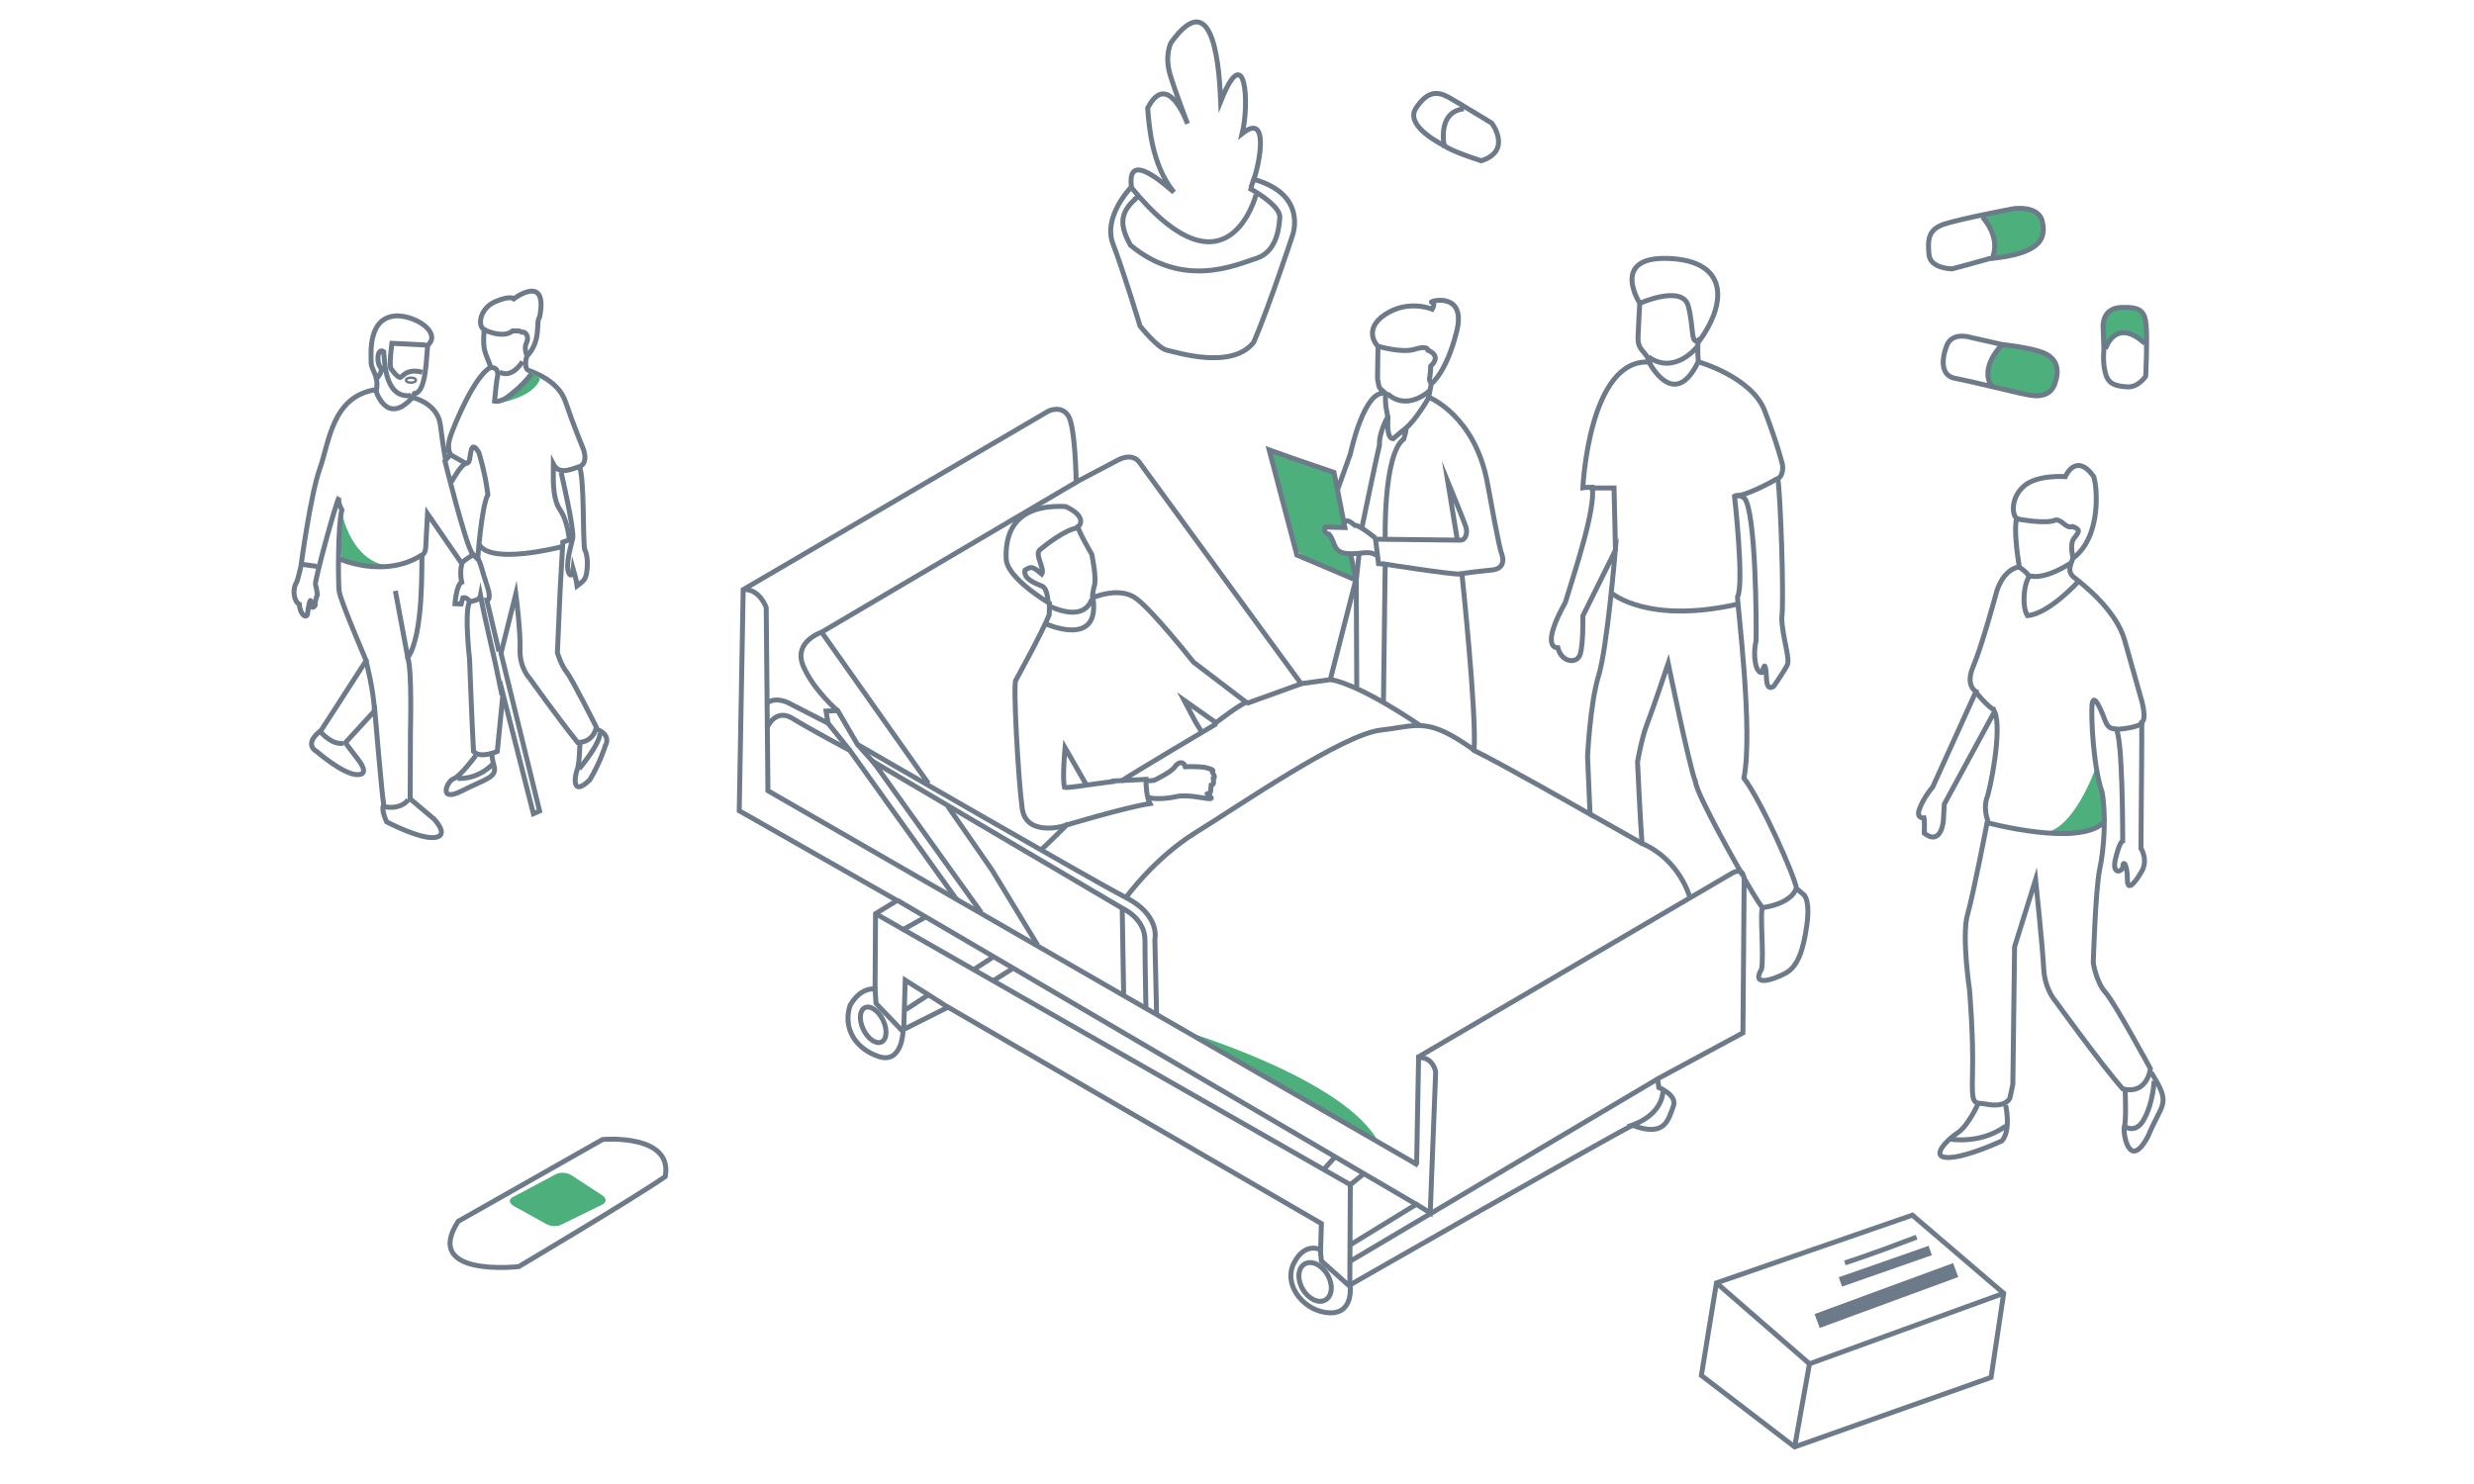 <?xml version="1.0" encoding="utf-8"?>
<!-- Generator: Adobe Illustrator 21.0.2, SVG Export Plug-In . SVG Version: 6.00 Build 0)  -->
<svg version="1.1" id="Слой_1" xmlns="http://www.w3.org/2000/svg" xmlns:xlink="http://www.w3.org/1999/xlink" x="0px" y="0px"
	 viewBox="0 0 1000 600.1" style="enable-background:new 0 0 1000 600.1;" xml:space="preserve">
<style type="text/css">
	.st0{fill:#4DAF7C;}
	.st1{fill:none;stroke:#6C7A89;stroke-width:2;stroke-miterlimit:10;}
	.st2{fill:none;stroke:#6C7A89;stroke-width:4;stroke-miterlimit:10;}
	.st3{fill:none;stroke:#6C7A89;stroke-width:6;stroke-miterlimit:10;}
	.st4{fill:none;stroke:#6C7A89;stroke-miterlimit:10;}
	.st5{fill:none;}
	.st6{fill:none;stroke:#667B8B;stroke-width:2;stroke-miterlimit:10;}
</style>
<polygon class="st0" points="514.4,187.2 524,222.7 529.8,226.9 548,234.1 545,224.2 540.3,221.7 538,216.7 535,214.7 536.5,213.3 
	543.7,212.4 539.8,191.1 512.1,181.4 "/>
<path class="st0" d="M478.1,416.7c0,0,65.9,19.5,79.2,45.3c-7.6-3.3-15.4-8.4-15.4-8.4l-42.7-24.2L478.1,416.7z"/>
<path class="st0" d="M846.7,311.4c0,0-8.7,24.6-20.9,25.3c12.3,1.1,22.6-2.2,22.6-2.2l3.1-2.8l-2-12.4L846.7,311.4z"/>
<path class="st1" d="M353.7,399.8l0.2-30.4l8.7-5.3l-63.8-36.3l1.6-89.4l123.4-72.2c0,0,5.3-2.6,8.1,2.1c2.8,4.7,3.1,26.6,3.1,26.6
	l16.9-8.9c0,0,5.6-3.3,8.7,1c3,4.2,65.3,89.4,65.3,89.4l11.8-1.6l10.3-40.3l-23.8-10.1L513,181.9l11.3,4l14.9,5.1l1.4,6.9l3,15.4
	l-7.9-0.2c0,0-1.3,2.2,1.5,2.9c2.7,3,1.3,7.3,7.3,7.8c5.9,0.5,8.4-1.5,11.8,0.7"/>
<path class="st1" d="M540.6,198.1l5.2-14.5c0,0,5.6-26.8,14.3-24.5c-3.3-2.9-2.4-1.8-3.3-5.9c0-3,0.2-13.1,0.2-13.1
	s-6.6-6.6,2.8-12.9c9.4-6.3,19.1-2.2,19.1-2.2s1.6-2.6-0.2-2.8c-1.8-0.2,14.3-5,10.1,11.8c-4.2,16.8-10.3,21.2-10.3,21.2l-1,5.4
	c0,0,18.8,7.3,23.8,35.1c5,27.8,5.6,28,5.6,28s2.8,6.3-4.2,6.8c-7.1,0.7-11.8,1.4-11.8,1.4s6.1,57.4,4.9,71.5
	c11.5,5.6,46.9,25.8,46.9,25.8l-1-23.3c0,0,1-21.4,4.4-32.5c3.5-11.1,6.8-50.8,6.8-50.8L639.8,249c0,0,0.2,10.9-1,15.3
	c-1.2,4.4-7.7,3.6-9.1-2.4c-3.3,0-4.7-4.5,3-18.3c4-13.1,12.3-37.9,10.9-46.6c-2.6,0-3.8,0.2-3.8,0.2s2.4-52.5,27-50.8
	c-1.6-4.7-4.9-4.5-4.7-10.1c0.2-5.6,0.7-13.7,0.7-13.7s-12.3-19.1,11.8-18.1c24.2,1,23.6,18.3,11.7,34.1c-0.2,4.7,0.2,7.7,0.2,7.7
	s21.6,6.1,26.8,19.8c5.2,13.7,7.1,21.4,7.1,21.4s1,4.2-1.8,6.1c1,5,2.6,48.7,1.6,56.4c0.2,7.7,3.5,16.3,2.2,18.9
	c-1.3,2.6-5.4,8.5-5.4,8.5s-2.8,2.6-3-3.3c-0.2-5.9-1-6.1-1.6-2.2c-2.8,0.7-4-7.1-2.6-12.7c0.2-5.9,0-52.3-4.7-57.8
	c-2.4-1.8-4-0.8-4-0.8s4,35.8,1.2,40.7c0,3.8,6.4,54.2,2.6,73.3c7.1,9.4,20.2,38.9,21.3,44.7c4,3.3,3.3,2.9,3.3,2.9s2.2,2.7,0.8,12
	c-1.3,9.4-3.5,16.6-8.6,19.3c-5.1,2.7-14,5.6-9.7-1.6c1.1-5.3-0.8-23.9,0.5-25c-1.1-0.5-7.5-11.8-7.5-11.8l-0.5,62.5L670,436.2
	l0.5,3.5c0,0,7.5,3,5.9,7.5c-2.2,5.9-3.5,12.5-16.2,7.9c-0.1,0-0.3-0.1-0.4-0.1c-12.6,6.4-114.1,64.5-114.1,64.5s1.7,11.5-8.1,11.3
	c-9.9-0.2-19.1-10.7-14.7-19.9c4.5-9.1,10.9-5.6,10.9-5.6l0.3-10.6l-150.9-87.5l-17.7,8.9"/>
<path class="st1" d="M534.1,188.3"/>
<polyline class="st1" points="383.1,407.2 375.3,402.2 365.9,396.3 365.3,416 "/>
<line class="st1" x1="366.1" y1="408.2" x2="375.3" y2="402.2"/>
<path class="st1" d="M353.7,399.8l0.4,5.9l10.9,11.4c0,0-0.4,13.1-9.7,10.1c-9.2-3-14.8-11.2-11.7-20.7
	C346.5,401.4,350.3,399.6,353.7,399.8z"/>
<path class="st1" d="M349.6,407.5"/>
<polyline class="st1" points="353.9,369.4 545.8,479 545.6,519.6 "/>
<line class="st1" x1="669.9" y1="436.3" x2="545.8" y2="509.9"/>
<path class="st1" d="M545.3,503.6l27.2-16.7l5.6,3.5l2.2-57c0,0-0.8-5.9-6.9-5.9l-0.8,43.2"/>
<line class="st1" x1="545.8" y1="479" x2="551.7" y2="474.2"/>
<line class="st1" x1="572.4" y1="486.9" x2="362.7" y2="364"/>
<line class="st1" x1="365.3" y1="375.7" x2="373.7" y2="371"/>
<path class="st1" d="M393.3,392.2c0.7-0.4,8-5.2,8-5.2"/>
<path class="st1" d="M401.5,396.5c0.7-0.4,7.5-4.7,7.5-4.7"/>
<line class="st1" x1="540" y1="467.3" x2="535.2" y2="472.7"/>
<path class="st1" d="M571.9,471.5l0.5-0.9l-262-150.9l-0.7-74.1c0,0-2.6-7.5-9.2-7.3"/>
<path class="st1" d="M573.2,427.4L700,353.1c0,0,4.6-3,4.9,2.2"/>
<path class="st1" d="M310,294.3c0,0,3.3-8.2,10.4-3.8c7.3,4.5,23.1,12.9,23.1,12.9l43.1,60.2"/>
<path class="st1" d="M396.6,368.9l-43.7-61l100.7,59.3c0,0,9.2,4,9.2,12.9c0,8.9,0.4,27.6,0.4,27.6"/>
<path class="st1" d="M467.5,410l-0.7-30.2c0,0,2.4-9.7-11.7-16.9c-14.1-7.3-108.5-61.9-108.5-61.9l-8-13.7l-4.7,0.2l0.8,4.9l-16-8.2
	c0,0-5.2-2.8-8.9,0.2"/>
<line class="st1" x1="454.2" y1="403" x2="453.6" y2="367.1"/>
<path class="st1" d="M455.2,362.8c0,0,11.2-15.7,28.1-26.2c16.9-10.4,59-39.5,74.7-41.4c15.5-1.8,18.8-5.5,37.9,8.1"/>
<path class="st1" d="M435.1,194.9l-103,60.7c0,0-11.5,3.8-7.5,13.5c4,9.7,14,18.3,14,18.3"/>
<line class="st1" x1="375.3" y1="316.8" x2="332.1" y2="255.6"/>
<polyline class="st1" points="383.1,326 401,351.8 419.4,382.1 "/>
<path class="st1" d="M449.2,315.8l14-0.7c0,0,0,0.1,0,0.4c0,1.5,0.2,6.8,1.6,9.4c-10.4,1.6-35.5,9.2-35.5,9.2s-14.5,4-16.1-7.1
	c-1.6-11.1-3.8-51.1-2.6-52c0,0,10.4-18.8,13.5-26.4l0.1-4.7c0,0-17.3-10.1-17.5-18c-0.3-7.9,1.4-22.2,24-21.1
	c7.8,3.5,6.5,7.3,5,8.1c0.2,2,5.6,11.2,5.6,11.2s2.1,9.9,1,12.9c-0.8,2.8-0.7,4.7-0.7,4.7s10.9-4.9,17.8,0.4
	c6.9,5.2,23,25.6,23,25.6s16.9,12.9,21.4,16.3c-2.2,0.4-12.3,8.2-12.3,8.2l-12.9-9.1l4.7,8.9l2.2,3.6"/>
<path class="st1" d="M439.5,318l-9-15.7c0,0-1.2,12.6-0.2,16.1c0.4,0.1,4.6-0.3,9-1c5.4-0.8,11.4-1.5,11.4-1.5"/>
<path class="st1" d="M422.9,252.3c0,0,21.8,9.8,18.9-10.3"/>
<path class="st1" d="M424.6,245.3c0.3-0.1,13.1,6.7,16.7-3"/>
<path class="st1" d="M423.6,243.8c0,0,0-5.8-2.4-6.8c-2.4-1.1-7.7-2.8-6.9-6.5c2.5-1.4,2.8-1.8,6.8,1.6c1.3-2.1-2.9-7.8-0.9-9.7
	c2.1-1.8,10.5-8.5,15.6-9"/>
<path class="st1" d="M431.8,332.9c0,0-9.4,9.4-10.7,10.4"/>
<line class="st1" x1="526.1" y1="276.4" x2="503.9" y2="284.4"/>
<path class="st1" d="M491.7,292.6c0,0-35.8,21.2-38.6,23.3"/>
<line class="st1" x1="334.7" y1="292.4" x2="343.6" y2="303.5"/>
<line class="st1" x1="346.7" y1="301.1" x2="354.2" y2="309.5"/>
<path class="st1" d="M574.1,293.4c0,0-23.1-16.1-36-18.6"/>
<path class="st1" d="M463.8,315.8c0.2-0.1,2.7-0.3,2.7-0.3s7.3-3.5,8.4-5.5c1.5-2.1,3.5-2.3,4.2,0c4.3-0.2,7.5,0.2,7.5,0.2
	s4.9,0.9,3.4,1.8c0.5,1.1,1.4,2.4,0.4,2.8c0.1,0.9,0.5,2.6-0.9,2.7c-0.2,1.1,0.3,3.7-1.3,3.3s3.4,2.3,0.5,2.1
	c-2.8-0.2-9-1.8-13.3-0.8c-4.5,1-9.6,1-11,0.3"/>
<line class="st1" x1="548.4" y1="277.8" x2="548.2" y2="234.5"/>
<path class="st1" d="M559.2,283.5l0.7-55.4c0,0,26.6,4.2,30.4,4"/>
<path class="st1" d="M559.7,228.1l-2.5-0.2L556,218c0,0,32.7,0.4,34.4,0.4c1.7,0,3-2.4,2.1-5.4c-1-3-7.3-18.3-7.3-18.3L589,218"/>
<path class="st1" d="M556.1,218"/>
<path class="st1" d="M556,217.6c0,0-6.8-5.6-8.4-5.2c-2.1-1.7-2.7-2.2-4.1-1.5"/>
<path class="st1" d="M559.9,217.7c0,0-0.8-34,7.5-40.2c1.6-5.6,1.7-5.2-4.3-0.1c-2.8-0.2-2.1-7.3-2.1-8.5s-3.8,6.7-3.4,11
	c-1.3,5.2-7.2,33.9-7.2,33.9"/>
<path class="st1" d="M577.6,160.6c0,0-5.3,9.4-9.7,12.8"/>
<path class="st1" d="M561.1,169c0,0-1.5-5.2-1-10"/>
<path class="st1" d="M577.4,157.6"/>
<path class="st1" d="M560.8,159.1c0,0,6.7,7.7,17.3-1.3"/>
<path class="st1" d="M556.7,139.9c0,0,9.8,3,15.2,1.3c5.3-1.7,5.3,0.4,5.3,0.4s5.8,2.1,1.1,6.4c-0.2,6.6-1.2,4.6,0.3,7.2"/>
<path class="st1" d="M683,362.7c0,0-4-15.1-19.3-21.7c-0.8-10.7-1.8-33-1.8-33s1.6-9.4,3.8-15.1c2.2-5.6,8.6-24.7,8.6-24.7
	s8.6,42.1,11,47.8c0.5,5.6,19.1,37.9,19.1,37.9"/>
<path class="st1" d="M651.7,240c0,0,14.5,12.4,50.5,4.3"/>
<polyline class="st1" points="642.5,197.3 652.4,197.3 653,222.7 "/>
<path class="st1" d="M718.4,193.5c0,0-12,7.1-17.5,7.1"/>
<path class="st1" d="M666.6,146.5c0,0,10.1,20,19.8-0.2"/>
<path class="st1" d="M686.1,140.1c0,0-9.1,11.8-19.8,4.2"/>
<path class="st1" d="M662.6,122.7c0,0,17.4-7.8,19.8,1s0.7,17.1,4.9,13.2"/>
<path class="st1" d="M726,359.2c0,0-1.1,5.9-13.7,7.8"/>
<line class="st1" x1="642.8" y1="329.2" x2="663.7" y2="341"/>
<line class="st1" x1="548.3" y1="235" x2="545.9" y2="224.1"/>
<line class="st1" x1="549.4" y1="223.4" x2="548.2" y2="234.5"/>
<path class="st1" d="M658,455.5c0.4-0.2,13.2-3.3,14.2-14.2"/>
<ellipse transform="matrix(0.866 -0.5 0.5 0.866 -187.95 335.259)" class="st1" cx="531.6" cy="518.3" rx="5.8" ry="8.4"/>
<polyline class="st1" points="545.7,520.2 534.1,509.8 533.7,505.3 "/>
<ellipse transform="matrix(0.899 -0.437 0.437 0.899 -145.661 195.926)" class="st1" cx="353.1" cy="414.6" rx="4.4" ry="7.7"/>
<path class="st1" d="M806.2,287.7l-20.3,37.4l-0.4,6.8c0,0-0.8,10.3-7.7,5c0.2-5.2-0.1-6.2-0.1-6.2s-3.5,0.4-1.7-4
	c1.7-4.5,5.2-8.5,5.2-8.5l17.5-38.6c0,0-4.5-2.3-1.1-10.2s9.2-29.3,9.2-29.3s2.2-9.7,9.4-10.9c-1-5.9-2.2-16.4-1-19.6
	c-1.8-1-2.7-8,2.7-12.9c5.3-4.9,16.9-4,16.9-4s4.3-10.1,11.5,0c1.5,4.7,3,24.5-8.4,33c-1.1,2.9-2.4,5.5,0.5,7.8
	c2.9,2.3,16.9,12.9,20.4,25.4c3.5,12.5,6.9,24.5,6.9,24.5s2.1,7.5,0,8.6c0.1,3.3-0.2,34.6-0.2,34.6l-0.1,16.4c0,0,3.3,5.1-0.2,10.1
	c0,0-5.3,9.2-5.3,2.6c0-6.7-1.8-7.8-1.8-5.5s-4.7,3.9-3-3c1.6-6.9,2.9-7.2,2.9-7.2s0.1-43-2.8-45.3c-3.4,0-3.8-2.1-5.3-5.9
	c-1.6-3.9-3.9-8.5-4.3-3.6c-0.4,4.9,0.5,25,4.1,35.2c1.6,9.2,0.8,23-1,31c-1.7,8-2.6,37.9-2.6,37.9s1.2,7.8,4.9,11.9
	c3.7,4.1,18.2,30.9,18.2,30.9s-1.2,10.7-11.2,8.1c-8-8.9-27-35.2-27-35.2s-4.4-4.7-4.9-13c-0.4-8.4-3.3-36.4-3.3-36.4l-8.5,27.2
	l-0.7,55.6l-1.2,5.6c0,0-1.6,4-9.6,2.4c-5.1-0.8-5.9,1.2-5.5-12.8c0.4-14-1.2-33.3-1.2-33.3s-3.3-22.2-0.8-30.6
	c2.4-8.4,8.1-38.1,8.1-38.1s-1.6-4.1-0.5-8.4C804.5,319.5,809.4,294.3,806.2,287.7z"/>
<path class="st1" d="M799.4,446.6c0,0-3.9,8.6-8.1,11.4c-4.3,2.8-11.4,10-3.9,10s21.7-6.7,21.7-6.7s3.8-3,1.6-14.5"/>
<path class="st1" d="M859,440.8c0,0,0.5,12.3-0.3,14.5c-0.8,2.2,1.8,18.8,9.6,4c5.6-13.7,9.6-12.4,1.2-25.7"/>
<path class="st1" d="M788,460.6c0.4-0.1,12.4,2.2,22.7-5.3"/>
<path class="st1" d="M858.6,455.3c0,0,4.7,3.7,8.2-3.1c3.6-6.8,3.9-15.2,3.9-15.2"/>
<path class="st1" d="M803.6,332.7c0,0,36.5,9.8,46.6-0.1"/>
<path class="st1" d="M798.6,279.8c0,0,4.7,5.9,7.7,7.4"/>
<path class="st1" d="M855.2,294.9c0.5,0,8.4-0.4,10.9-2.7"/>
<path class="st1" d="M840,235.2c0,0-11.8,13-20.5,13.7c-2.4-3.9-1.3-12.8,0.4-15.2c0.8-1.6-3.6-4.3-3.6-4.3"/>
<path class="st1" d="M837.4,227.4c0,0-11.2,7.7-17.6,5.2"/>
<path class="st1" d="M815.3,209.8c0,0,11.9,2.3,15.7,0.4c2.9,0.1,3.9,3.6,6.8,2.7c3,1.2,2.9,1.8,0.7,4.5c-2.3,2.6-0.4,8.6-0.4,8.6"
	/>
<path class="st0" d="M138.5,208.6c0,0,4,18.8,18.7,20.1c-7.3,0.3-19-2-19-2l-1.1-6.3l-0.2-11.4L138.5,208.6z"/>
<polygon class="st1" points="809.9,522.9 773,491.3 693.8,518.7 687.7,556.1 725.4,585 804.8,556.9 "/>
<polyline class="st1" points="725.4,585 731.4,551.4 693.8,518.7 "/>
<line class="st1" x1="809.9" y1="522.9" x2="731.4" y2="551.4"/>
<path class="st1" d="M774.7,500.2c-19.4,7.4-29,10.4-29,10.4"/>
<line class="st2" x1="780.2" y1="505.6" x2="743.9" y2="518.3"/>
<line class="st3" x1="790.5" y1="513.5" x2="734.5" y2="534.1"/>
<path class="st1" d="M457.3,75.6c0,0-11.7,11.9-7.4,23.1s10.9,33.1,10.9,33.1s7.1,9,10.9,9.8c3.8,0.8,26.4,8.1,35.1-3.3
	c6-13.9,15.5-42.7,15.5-42.7s6.8-16.8-15.5-23.1c2.2-6,6.5-27.5-4.7-18.5c3-12.3,1.4-38.5-8.7-13c-0.5-10.9-2.2-48.8-20.1-23.7
	c0,0-2.7,5.2-0.3,13S480,50,480,50s-7.9-22.2-16.1-6.3c0.5,6.8,1.6,23.1,10.6,34C463.8,68.4,456,64.2,457.3,75.6z"/>
<path class="st1" d="M504.8,76c0,0,12.8,6.8,12.5,11.9c-0.3,5.1-1.6,14.1-9.6,16.6c-7.9,2.5-29.3,12.5-50.8-5.4
	c-4.1-7.6-4.7-12.8,2.2-18.8"/>
<path class="st1" d="M507.7,78.7c0,0-11.4,44.8-50.5-3"/>
<line class="st1" x1="458.4" y1="80.7" x2="460.2" y2="79.4"/>
<line class="st1" x1="505.6" y1="76" x2="506.7" y2="72.7"/>
<path class="st1" d="M583.4,58.6"/>
<path class="st0" d="M799.4,87l13.8-2l8.5-0.3l3.9,4.1c0,0,0.1,7.1,0,7.4c-0.1,0.3-4.2,4.4-4.6,4.7c-0.3,0.2-12,3.6-12,3.6l-3.6-1.7
	l1.3-5.5l-1.2-4.2l-2.3-3.4L799.4,87z"/>
<path class="st0" d="M806.2,156.4l14.1,3.1c0,0,7.5-0.3,7.7-0.3s2.6-3.7,2.7-3.9c0.1-0.2,1.2-5.9,1.3-6.1s-5.5-6.7-5.5-6.7l-16.4-3
	l-3.1,1.7l-3.5,6.1l0.3,8L806.2,156.4z"/>
<path class="st0" d="M850.1,139.9l-0.5-8.6l3.5-6c0,0,7.4-0.9,7.5-0.9c0.1,0,5.3,2.4,5.3,2.4s2,4.6,2,5s0,7.9,0,7.9l-2.7-2.7l-6-2.4
	l-4.8,1.1l-4,4.9L850.1,139.9z"/>
<path class="st1" d="M584,59c0,0-16.5-7.8-11.7-15.2s9-6.7,13-4.6c4,2.2,17.7,10.6,17.7,10.6s8.4,11.2-4.3,15.2
	C585.7,60.8,584,59,584,59z"/>
<path class="st1" d="M583.9,59.7c0,0-3.5-14.4,7.8-15.7"/>
<path class="st1" d="M185.2,493.8l58.4-33.1c0,0,28.5-2.5,25.3,15c-13.3,9.2-59.2,36.4-59.2,36.4S170.5,516.6,185.2,493.8z"/>
<path class="st0" d="M243.5,487l-16.7,8.2c-1.6,0.8-4.2,0.7-6-0.3l-13-7.2c-2-1.1-2.3-2.7-0.7-3.6l17.5-9.3c1.7-1,4.8-0.8,6.6,0.5
	l12.4,8.1C245.2,484.6,245.2,486.1,243.5,487z"/>
<path class="st1" d="M137.1,201c0,0-0.9,1.6,1.1,5.2c-1.6,5.4-1.6,29.1-1.1,32.9c0.5,3.8,10.9,28,10.9,28l-18.2,28.2
	c-7.6,5.8-1.7,8.6-1.7,8.6s10.4,9.1,16.2,9.3c5.8,0.2,0.3-6.3,0.3-6.3l-5-6.6l11.9-13c0,0,2.8,33.5,3.6,38.1
	c-1.2,2.1,1.2,6.9,1.2,6.9s13.5,7.1,19.5,6.3c6.1-0.8-0.4-7.5-0.4-7.5l-9.6-8.1l0.1-27.1c0,0,0.7-25.5-1.1-30
	c6.6-9.3,5.5-38.4,5.8-41.4c1.6-1,1.5-3.7,1.5-3.7l0.7-13.1l13.9,20.2c0,0-1,3-0.1,7.5c-2.1,0.9-2.7,8.7-2.7,8.7l2.5,0.1l0.7-2.5
	c0,0,1.7-0.5,2.7,1.6c-2.2,4.2,0,23.2,0,23.2s1,27.2,1.6,37.3c2.7,3.1,9.6,0,9.6,0l2.3-23.2l12.3,48.4l2.5-1.1l-15.6-63.8l6-24
	c0,0,2,15.5,1.7,22.7c-0.2,7.2,3.9,11.5,3.9,11.5s11.3,15.8,19.4,25.9c6.8-0.1,7.5-6.3,7.5-6.3s-9.7-19.3-11.9-22.1
	c-2.3-2.8-3.8-7.9-3.8-7.9l1.1-25.1l1.1-19.6l2.6-0.9c0,0-0.5-7.5-3.8-12.3c-3.3-4.8-2.6-14-2.6-18.3c2.2,4.2,6.5,2.3,10.4,1
	c3.9-1.3,1.7-7.1,1.7-7.1s-4.1-9.9-7.2-19.1c-3-9.2-14.4-12.4-15.3-12.9c-0.9-0.5-1.2-3.5-0.3-5.6c6.1-6.5,3.4-14.2,5.1-15.7
	c3.6-18.1-10.4-7.5-10.4-7.5s-1.4-1.5-7.6,1.2c-6.2,2.7-7.2,9.9-4.4,11.2c-0.7,8.9,0.4,8.8,2.7,15.3c-6.5,3.1-14.8,23.3-16.4,28.1
	c-1.6,4.8,0.1,7.2,0.1,7.2l-2,2.2c0,0-1-5.5-2.1-14.2c-1.1-8.7-10.9-11-10.9-11s-0.9,0.3,0.4-1.7c4.9-0.3,4.8-15.3,5.4-19.6
	c5.2-4.3-3.1-11.3-12-11.8c-12.3,0-10.9,15.1-10.9,18.6c0,3.5,3.1,5.2,2.2,11.2c-18,2.5-19.1,21.3-22.9,31.9
	c-3.8,10.6-7.6,39.1-7.6,39.1s-0.2,1.4-1.6,6.5c-2.3,3.6-1.1,8.4,0.9,9.3c0.3,4.5,3,5.9,3.3,3.9c0.2-2,1.2-7.7,1.4-4.4
	c0.2,3.3,1.7,0.9,1.7,0.9s-0.3-1.2,0.9-4.3c0,0-0.4-3.1-0.8-4C127,235.2,135.8,203,137.1,201z"/>
<path class="st1" d="M147.9,267c0,0,3.3,12.8,3.4,20.2"/>
<line class="st1" x1="164.8" y1="265.7" x2="159.8" y2="238.9"/>
<line class="st1" x1="122.2" y1="228.2" x2="128.1" y2="229"/>
<path class="st1" d="M179.7,185.8c0,0,8.7,35.3,11.3,38.1c2.6,2.8,2.1,2,2.1,2s1.5-21.1,4.1-25.9c-1-8.6-3.6-16.9-3.6-16.9
	s-2.3-4.5-3.1-1.1c-0.9,3.4-0.3,5.2-2.2,5.4c-1.8,0.2-5.8,7.4-5.8,7.4"/>
<path class="st0" d="M201.5,163c0,0,14.4-2.3,16.8-9.9l-3.8-2.8l-3.7,4.3l-6.5,5.4L201.5,163z"/>
<line class="st1" x1="181.6" y1="183.6" x2="188.2" y2="187.3"/>
<path class="st1" d="M186.5,227.7c0.5-0.7,4.5-3.3,4.5-3.3"/>
<path class="st1" d="M189.5,243.2c0,0,4.3-0.1,4.7-2.3c1.1,6,6,27.2,6,27.2l2.7,13"/>
<path class="st1" d="M201.7,263.4l-4.9-20.7c0,0,2.1,0.1,0.1-5.8s-2.6-9.6-3.9-11.2"/>
<path class="st1" d="M226.8,221.1c0,0-28.2,7.4-33.1-0.9"/>
<path class="st1" d="M215,151c0,0-9.6,12.3-15.1,11.2c0.9-9.6,1.2-9.9,1.2-9.9s0.9-3.8-2.7-3.7"/>
<path class="st1" d="M137.3,226c0,0,18.1,8.1,33.2-1.6"/>
<path class="st1" d="M151.8,157.6c0,0,4.3,15.1,15,3"/>
<path class="st1" d="M129.5,295.8c0,0,4.5,5.5,9.2,4.7"/>
<path class="st1" d="M155.1,326.1c0,0,6.3,1.7,9.9-2.7"/>
<path class="st1" d="M151.7,153.6c0,0,3.6-3.3,2-5.2c-1.6-2-1.2-8,1.4-6.2c0.4,3.7,0.3,19.1,11,17.7"/>
<path class="st1" d="M172.1,139.5l-13.7-0.7c0,0-1.2,9-0.4,10.2c0.8,1.2,2.6,3.4,3.6,3.6s2.4-3.9,9.1-2.1"/>
<path class="st1" d="M167.9,154.4"/>
<ellipse class="st4" cx="166.1" cy="153.7" rx="2" ry="1"/>
<path class="st1" d="M211.2,146.2c0,0-4.2,7.1-9.3,4.2"/>
<path class="st1" d="M195.2,133.1c0,0,7.9,4.1,12,0.7c3,0,2.8-0.1,3.6,0.5c2-0.4,3.1,2.2,2,4.3c-1.1,2.1,0.1,4.9,0.1,4.9"/>
<path class="st1" d="M226.8,191c0,0,5.4,23.1,4.7,26.6c-0.8,3.5-3,10.6-1.6,14.1c1.4,2.5,1.8-1.6,1.8-1.6s1.4,4.9,1.6,6.7
	c1.8-1.4,3.3-2,3.8-5.1c0.5-3,0.5-7.3-0.8-9.6c-0.8-5.4,0-28.5-2.2-34"/>
<path class="st1" d="M192.3,305.5c0,0-6.3,8.5-9,9.4c-2.7,0.9-6.3,9.8,3.3,4.9c9.6-4.9,14.4-5.4,13.1-10.1c-1.3-4.7-0.7-5.5-0.7-5.5
	"/>
<path class="st1" d="M185,314.7c0,0,7.6,0.9,14.2-5.8"/>
<path class="st1" d="M234.4,300.1c0,0-0.1,8.6-1.1,11.1c-1,2.5-2.4,11.4,5.1,4.1c4.3-7.2,6.3-13.9,6.3-13.9s2.7-4.2-3.6-6.6"/>
<path class="st1" d="M234.1,310.8c0,0,8.4-9.8,8.4-14.4"/>
<path class="st1" d="M809.3,139.3l-12.8-2.9c0,0-7.4-2.4-9.6,3.3c-2.2,5.6-2.5,12.3,3.5,13.3c6,1.1,28.8,6.7,29.5,6.7
	s8.1,2,10.5-4.1c2.4-6.2,0.9-10.6-4.1-12.8C821.1,140.5,809.3,139.3,809.3,139.3z"/>
<path class="st1" d="M850.4,141.3l-0.3-8.9c0,0-0.8-7.8,7.3-8.1c7.9-0.3,9.6,1.6,10.1,7.4c0.5,5.8-0.2,20.4-0.2,20.4s-3,4.7-7.6,4.3
	c-4.6-0.3-7.6-1.1-8.7-5.6C849.8,146.4,850.4,141.3,850.4,141.3z"/>
<path class="st1" d="M804,104.6c-0.8,0.3-14.9,4.1-14.9,4.1s-8.9,0-9.4-5.8c-0.5-5.8-0.5-10.1,6.2-12.3c6.7-2.2,27.9-6.2,27.9-6.2
	s10.1-1.6,11.7,5.1s-1.6,10-7.1,12.2S804,104.6,804,104.6z"/>
<path class="st1" d="M809.3,139.3c0,0-9.6,9.2-4.1,17.1"/>
<path class="st5" d="M867.2,139.7c0,0-9.6-10.9-16.8,1.6"/>
<path class="st1" d="M805.3,104.4c3.6-8.9-4-16.6-4-16.6"/>
<path class="st6" d="M851,141.1c0,0,4-13.2,16-2.2"/>
</svg>
